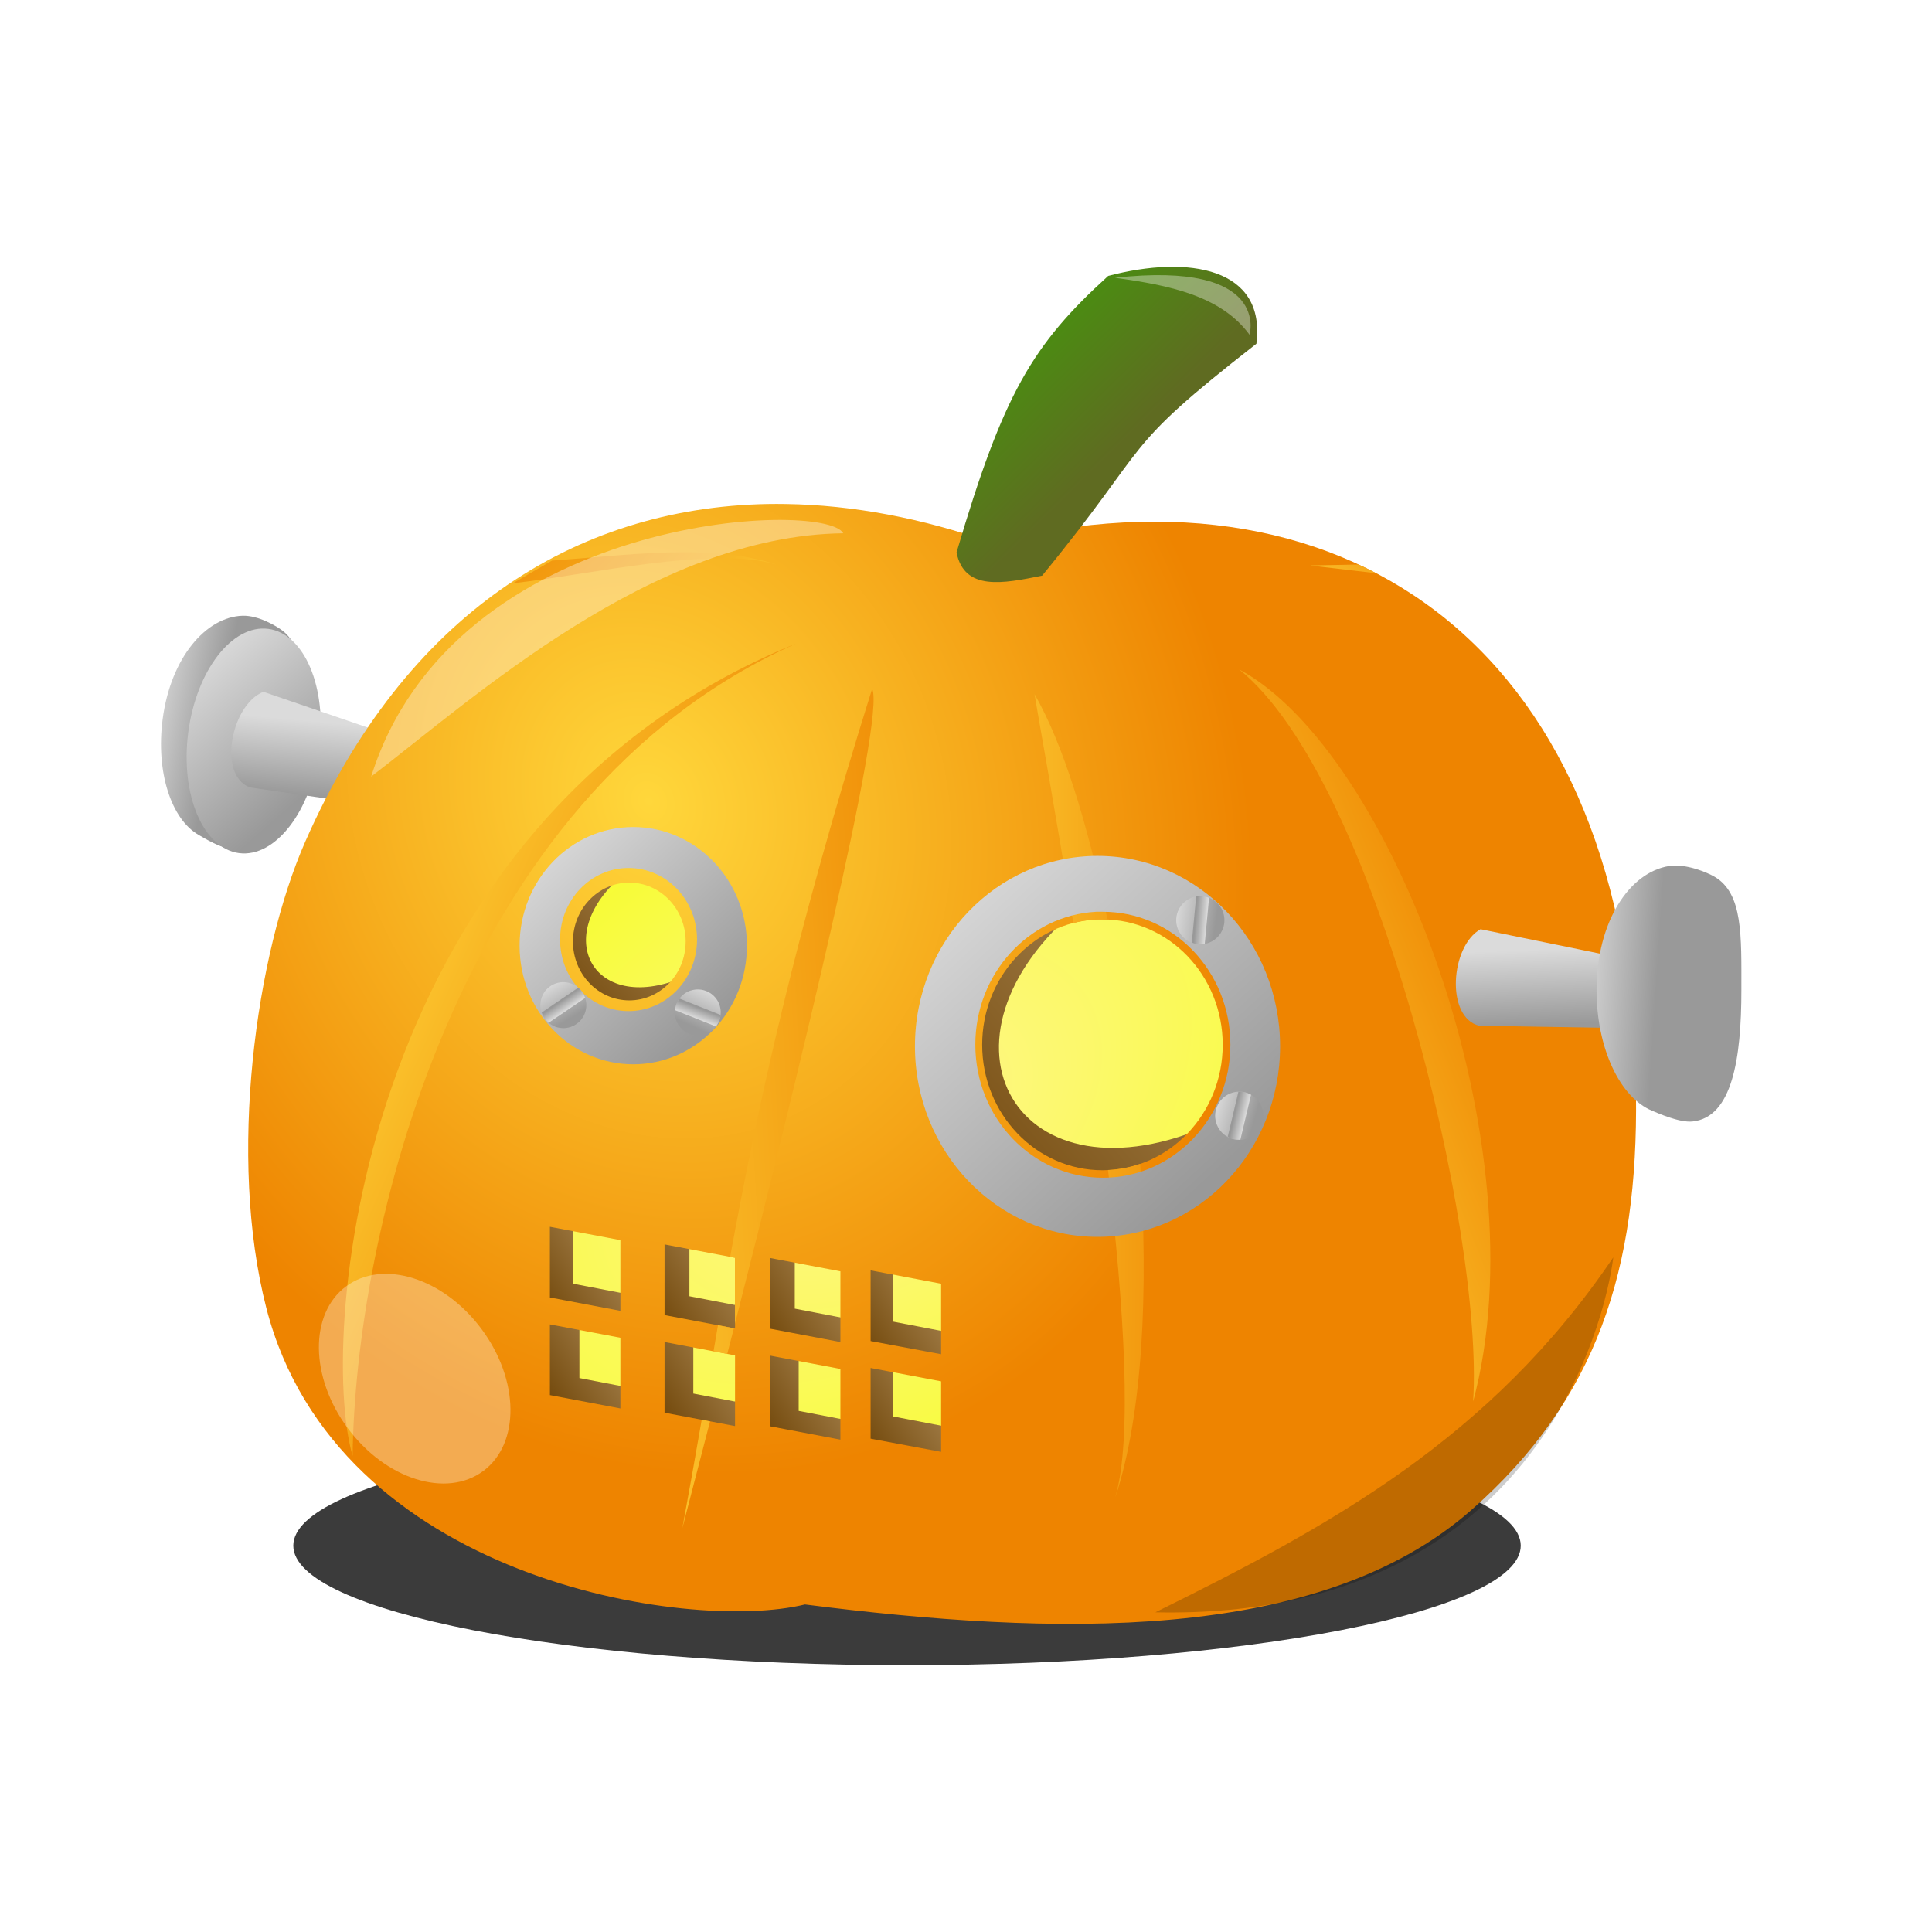 <svg:svg xmlns:dc="http://purl.org/dc/elements/1.1/" xmlns:ns1="http://www.w3.org/1999/xlink" xmlns:ns3="http://creativecommons.org/ns#" xmlns:rdf="http://www.w3.org/1999/02/22-rdf-syntax-ns#" xmlns:svg="http://www.w3.org/2000/svg" height="311.739" id="svg2" version="1.1" viewBox="-10.861 -15.917 311.739 311.739" width="311.739">
  <svg:defs id="defs4">
    <svg:linearGradient id="linearGradient4744">
      <svg:stop id="stop4746" offset="0" stop-color="#999" />
      <svg:stop id="stop4748" offset="1" stop-color="#dbdbdb" />
    </svg:linearGradient>
    <svg:linearGradient id="linearGradient3701">
      <svg:stop id="stop3703" offset="0" stop-color="#704608" />
      <svg:stop id="stop3705" offset="1" stop-color="#ab8855" />
    </svg:linearGradient>
    <svg:filter color-interpolation-filters="sRGB" height="1.598" id="filter3641-5" width="1.094" x="-.047" y="-.299">
      <svg:feGaussianBlur id="feGaussianBlur3643-0" stdDeviation="0.677" />
    </svg:filter>
    <svg:linearGradient id="linearGradient3669-4">
      <svg:stop id="stop3671-7" offset="0" stop-color="#ffd73b" />
      <svg:stop id="stop3673-0" offset="1" stop-color="#ee8400" />
    </svg:linearGradient>
    <svg:linearGradient gradientTransform="matrix(6.4 0 0 6.4 678.08 380.18)" gradientUnits="userSpaceOnUse" id="linearGradient4016" x1="14.27" x2="25.219" y1="26.721" y2="26.058" ns1:href="#linearGradient3669-4" />
    <svg:linearGradient gradientTransform="matrix(6.4 0 0 6.4 -405.8 836.83)" gradientUnits="userSpaceOnUse" id="linearGradient4018" x1="8.969" x2="17.828" y1="25.848" y2="29.798" ns1:href="#linearGradient3669-4" />
    <svg:linearGradient gradientTransform="matrix(6.4 0 0 6.4 678.08 380.18)" gradientUnits="userSpaceOnUse" id="linearGradient4020" x1="24.367" x2="31.867" y1="29.051" y2="29.106" ns1:href="#linearGradient3669-4" />
    <svg:linearGradient gradientTransform="translate(-369,76)" gradientUnits="userSpaceOnUse" id="linearGradient4022" x1="147.5" x2="119" y1="843.86" y2="814.86">
      <svg:stop id="stop3933-0" offset="0" stop-color="#5f6b21" />
      <svg:stop id="stop3935-3" offset="1" stop-color="#39a905" />
    </svg:linearGradient>
    <svg:linearGradient gradientTransform="matrix(6.4 0 0 6.4 -412.55 -5596.9)" gradientUnits="userSpaceOnUse" id="linearGradient4024" x1="22.384" x2="15.644" y1="1023.9" y2="1017.5" ns1:href="#linearGradient3669-4" />
    <svg:linearGradient gradientTransform="matrix(6.4 0 0 6.4 -405.8 836.83)" gradientUnits="userSpaceOnUse" id="linearGradient4026" x1="29.023" x2="37.241" y1="24.615" y2="21.311" ns1:href="#linearGradient3669-4" />
    <svg:filter color-interpolation-filters="sRGB" height="1.291" id="filter3912-3" width="1.158" x="-.079" y="-.145">
      <svg:feGaussianBlur id="feGaussianBlur3914-6" stdDeviation="0.392" />
    </svg:filter>
    <svg:filter color-interpolation-filters="sRGB" height="1.589" id="filter3866-9" width="1.583" x="-.292" y="-.294">
      <svg:feGaussianBlur id="feGaussianBlur3868-7" stdDeviation="3.755" />
    </svg:filter>
    <svg:filter color-interpolation-filters="sRGB" height="1.335" id="filter3900-4" width="1.26" x="-.13" y="-.168">
      <svg:feGaussianBlur id="feGaussianBlur3902-7" stdDeviation="3.999" />
    </svg:filter>
    <svg:linearGradient gradientTransform="translate(-369 872.36)" gradientUnits="userSpaceOnUse" id="linearGradient4028" x1="183.12" x2="192.25" y1="72.875" y2="55.5" ns1:href="#linearGradient3669-4" />
    <svg:filter color-interpolation-filters="sRGB" height="1.575" id="filter3927-1" width="1.253" x="-.126" y="-.288">
      <svg:feGaussianBlur id="feGaussianBlur3929-8" stdDeviation="1.154" />
    </svg:filter>
    <svg:radialGradient cx="27.844" cy="1021.1" gradientTransform="matrix(2.745 4.387 -6.87 4.299 6680.7 -3485.1)" gradientUnits="userSpaceOnUse" id="radialGradient5311" r="17.592">
      <svg:stop id="stop3691-2" offset="0" stop-color="#fff690" />
      <svg:stop id="stop3693-0" offset="1" stop-color="#f2ff00" />
    </svg:radialGradient>
    <svg:linearGradient gradientUnits="userSpaceOnUse" id="linearGradient5317" x1="937.65" x2="914.71" y1="555.33" y2="535" ns1:href="#linearGradient4744" />
    <svg:linearGradient gradientTransform="translate(-1059 459.42)" gradientUnits="userSpaceOnUse" id="linearGradient5320" x1="926.94" x2="913.96" y1="542.35" y2="541.49" ns1:href="#linearGradient4744" />
    <svg:linearGradient gradientTransform="translate(-1033.9 446.66)" gradientUnits="userSpaceOnUse" id="linearGradient5324" x1="882.81" x2="882.37" y1="563.93" y2="551.82" ns1:href="#linearGradient4744" />
    <svg:linearGradient gradientTransform="matrix(.904 .118 -.118 .904 -1137.9 360.06)" gradientUnits="userSpaceOnUse" id="linearGradient5349" x1="926.94" x2="913.96" y1="542.35" y2="541.49" ns1:href="#linearGradient4744" />
    <svg:linearGradient gradientTransform="matrix(.992 .128 -.128 .992 -1153.1 301.28)" gradientUnits="userSpaceOnUse" id="linearGradient5393" x1="882.81" x2="882.37" y1="563.93" y2="551.82" ns1:href="#linearGradient4744" />
    <svg:linearGradient gradientTransform="matrix(1.262 0 0 1.327 -1308.9 282.32)" gradientUnits="userSpaceOnUse" id="linearGradient5414" x1="874.55" x2="841.68" y1="568.21" y2="530.78" ns1:href="#linearGradient4744" />
    <svg:linearGradient gradientTransform="matrix(.786 0 0 .827 -974.09 542.02)" gradientUnits="userSpaceOnUse" id="linearGradient5422" x1="874.55" x2="841.68" y1="568.21" y2="530.78" ns1:href="#linearGradient4744" />
    <svg:radialGradient cx="17.36" cy="1023.9" gradientTransform="matrix(2.564 5.792 -4.92 2.178 5782.2 -1812.7)" gradientUnits="userSpaceOnUse" id="radialGradient5434" r="17.592" ns1:href="#linearGradient3669-4" />
    <svg:linearGradient gradientUnits="userSpaceOnUse" id="linearGradient5456" x1="839.92" x2="834.55" y1="520.94" y2="516.76" ns1:href="#linearGradient4744" />
    <svg:linearGradient gradientTransform="matrix(.819 .574 -.574 .819 -633.9 69.192)" gradientUnits="userSpaceOnUse" id="linearGradient5458" x1="837.29" x2="839.12" y1="519.19" y2="519.17" ns1:href="#linearGradient4744" />
    <svg:linearGradient gradientUnits="userSpaceOnUse" id="linearGradient5553" x1="771.12" x2="785.88" y1="599.53" y2="590.16" ns1:href="#linearGradient3701" />
    <svg:linearGradient gradientTransform="translate(-1065.1 458.66)" gradientUnits="userSpaceOnUse" id="linearGradient5557" x1="771.12" x2="785.88" y1="599.53" y2="590.16" ns1:href="#linearGradient3701" />
    <svg:linearGradient gradientTransform="translate(-1048.1 460.66)" gradientUnits="userSpaceOnUse" id="linearGradient5561" x1="771.12" x2="785.88" y1="599.53" y2="590.16" ns1:href="#linearGradient3701" />
    <svg:linearGradient gradientTransform="translate(-1032.3 462.78)" gradientUnits="userSpaceOnUse" id="linearGradient5565" x1="771.12" x2="785.88" y1="599.53" y2="590.16" ns1:href="#linearGradient3701" />
    <svg:linearGradient gradientTransform="translate(-1032.3 478.03)" gradientUnits="userSpaceOnUse" id="linearGradient5569" x1="771.12" x2="785.88" y1="599.53" y2="590.16" ns1:href="#linearGradient3701" />
    <svg:linearGradient gradientTransform="translate(-1047.5 477.16)" gradientUnits="userSpaceOnUse" id="linearGradient5573" x1="771.12" x2="785.88" y1="599.53" y2="590.16" ns1:href="#linearGradient3701" />
    <svg:linearGradient gradientTransform="translate(-1064.5 474.41)" gradientUnits="userSpaceOnUse" id="linearGradient5577" x1="771.12" x2="785.88" y1="599.53" y2="590.16" ns1:href="#linearGradient3701" />
    <svg:linearGradient gradientTransform="translate(-1082.9 471.91)" gradientUnits="userSpaceOnUse" id="linearGradient5581" x1="771.12" x2="785.88" y1="599.53" y2="590.16" ns1:href="#linearGradient3701" />
    <svg:linearGradient gradientUnits="userSpaceOnUse" id="linearGradient5587" x1="773.62" x2="795.75" y1="550.84" y2="532.09" ns1:href="#linearGradient3701" />
    <svg:linearGradient gradientTransform="matrix(2.133 0 0 2.133 -1899.6 -138)" gradientUnits="userSpaceOnUse" id="linearGradient5591" x1="773.62" x2="795.75" y1="550.84" y2="532.09" ns1:href="#linearGradient3701" />
  </svg:defs>
  <svg:g id="layer1" transform="translate(0 -762.36)">
    <svg:g id="g3134" transform="translate(388.64 -98.801)">
      <svg:g id="g5593">
        <svg:path d="m-352.14 964.06c-1.302 9.99-3.757 18.403-9.636 18.234-1.955-0.056-4.944-1.915-5.696-2.346-4.387-2.515-6.899-10.114-5.788-18.641 1.302-9.99 7.039-16.551 12.918-16.712 2.521-0.069 5.457 1.656 6.449 2.427 3.833 2.978 2.788 9.103 1.753 17.039z" fill="url(#linearGradient5349)" id="path5313-6" />
        <svg:path d="m940.46 545.6c0 11.052-5.231 20.012-11.683 20.012-6.452 0-11.683-8.96-11.683-20.012s5.231-20.012 11.683-20.012c6.452 0 11.683 8.96 11.683 20.012z" fill="url(#linearGradient5317)" id="path5315-1" transform="matrix(.904 .118 -.118 .904 -1133.8 361.99)" />
        <svg:path d="m-324.63 968.02c-0.616-0.298-32.374-11.151-32.374-11.151-5.159 2.051-7.453 13.385-2.205 15.422l32.868 4.779z" fill="url(#linearGradient5393)" id="path5322-0" />
        <svg:path d="m40.943 39.253c0 1.502-7.717 2.72-17.237 2.72-9.52 0-17.237-1.218-17.237-2.72s7.717-2.72 17.237-2.72c9.52 0 17.237 1.218 17.237 2.72z" fill-opacity=".769" fill-rule="evenodd" filter="url(#filter3641-5)" id="path3980-1" transform="matrix(5.745 0 0 7.092 -389.34 816.26)" />
        <svg:path d="m-276.66 927.59c-28.223 0.188-53.831 18.078-66.916 42.495-13.951 24.364-17.43 53.988-13.022 81.412 3.526 22.388 21.984 39.528 42.781 46.594 14.319 5.277 30.231 7.544 45.336 5.156 30.866 3.439 64.183 6.84 93.102-6.656 23.121-11.725 37.469-36.55 38.5-62.188 2.009-30.484-3.745-64.624-27.156-86.125-20.07-18.573-49.816-21.268-75.406-14.406-11.888-4.205-24.508-6.639-37.219-6.281z" fill="url(#radialGradient5311)" id="path3982-7" style="color:#000000" />
        <svg:path d="m-288.26 1043.4v11l9.75 1.875-1.125 5.375-14.5-3.625 0.5-15.75z" fill="url(#linearGradient5557)" id="path5555" />
        <svg:path d="m776.88 584.72v11l9.75 1.875-1.125 5.375-14.5-3.625 0.5-15.75z" fill="url(#linearGradient5553)" id="path5551" transform="translate(-1083.9 456.66)" />
        <svg:path d="m-271.26 1045.4v11l9.75 1.875-1.125 5.375-14.5-3.625 0.5-15.75z" fill="url(#linearGradient5561)" id="path5559" />
        <svg:path d="m-255.38 1047.5v11l9.75 1.875-1.125 5.375-14.5-3.625 0.5-15.75z" fill="url(#linearGradient5565)" id="path5563" />
        <svg:path d="m-255.38 1062.8v11l9.75 1.875-1.125 5.375-14.5-3.625 0.5-15.75z" fill="url(#linearGradient5569)" id="path5567" />
        <svg:path d="m-270.63 1061.9v11l9.75 1.875-1.125 5.375-14.5-3.625 0.5-15.75z" fill="url(#linearGradient5573)" id="path5571" />
        <svg:path d="m-287.63 1059.1v11l9.75 1.875-1.125 5.375-14.5-3.625 0.5-15.75z" fill="url(#linearGradient5577)" id="path5575" />
        <svg:path d="m-306.01 1056.6v11l9.75 1.875-1.125 5.375-14.5-3.625 0.5-15.75z" fill="url(#linearGradient5581)" id="path5579" />
        <svg:path d="m785.75 529.09c-12.958 10-5.917 23.375 8.75 17.25l-7.625 7.25-12.875-8.125 1.75-11.625z" fill="url(#linearGradient5587)" id="path5585" transform="translate(-1083.9 456.66)" />
        <svg:path d="m-223.82 990.38c-27.636 21.327-12.618 49.851 18.661 36.788l-16.261 15.462-27.458-17.328 3.732-24.792z" fill="url(#linearGradient5591)" id="path5589" />
        <svg:path d="m808.19 469.91c-31.082 0.596-58.426 17.852-74.531 54.469-7.991 18.169-12.545 50.937-6.281 75.281 11.277 43.828 68.206 52.412 86.906 47.812 39.716 5.045 82.8 6.482 107.5-15.219 20.399-17.922 26.934-38.978 26.594-67.094-0.856-70.686-45.605-103.6-103.91-89-11.3-3.975-22.475-6.086-33.25-6.25-1.01-0.015-2.029-0.019-3.031 0zm-22.25 61.09c5.027 0 9.094 4.254 9.094 9.5s-4.066 9.5-9.094 9.5c-5.027 0-9.094-4.254-9.094-9.5s4.066-9.5 9.094-9.5zm75.344 5.938c0.331-0.018 0.665 0 1 0 10.713 0 19.406 9.04 19.406 20.219s-8.693 20.25-19.406 20.25-19.406-9.071-19.406-20.25c0-10.83 8.157-19.677 18.406-20.219zm-88.156 49.594 11.375 2.156v11.406l-11.375-2.156v-11.406zm18.5 2.844 11.375 2.156v11.406l-11.375-2.156v-11.406zm17 2.188 11.375 2.156v11.406l-11.375-2.156v-11.406zm16.25 2 11.375 2.156v11.375l-11.375-2.125v-11.406zm-51.75 8.719 11.375 2.156v11.406l-11.375-2.156v-11.406zm18.5 2.844 11.375 2.156v11.406l-11.375-2.156v-11.406zm17 2.188 11.375 2.156v11.406l-11.375-2.156v-11.406zm16.25 2 11.375 2.156v11.375l-11.375-2.125v-11.406z" fill="url(#radialGradient5434)" id="path3984-7" style="color:#000000" transform="translate(-1083.9 456.66)" />
        <svg:path d="m825.12 499.75c-12.376 39.357-18.361 66.811-22.906 91.625l0.781 0.156v10.625c9.82-38.61 24.38-97.93 22.13-102.41zm-24.87 102.66c-0.244 1.396-0.478 2.829-0.719 4.219l2.219 0.406c0.343-1.344 0.705-2.718 1.062-4.125l-2.562-0.5zm-2.625 15.25c-0.994 5.75-2.019 11.543-3.125 17.5 0 0 2.08-7.969 4.469-17.219l-1.344-0.281z" fill="url(#linearGradient4016)" id="path3986-8" style="color:#000000" transform="translate(-1083.9 456.66)" />
        <svg:path d="m-271.08 949.1c-70.245 28.458-77.248 111.47-71.522 131.07 0.373-34.774 16.1-106.43 71.522-131.07z" fill="url(#linearGradient4018)" id="path3988-6" style="color:#000000" />
        <svg:path d="m851.34 500.62c0.692 4.366 3.386 18.948 6.25 36.906 1.503-0.39 3.069-0.594 4.688-0.594 0.272 0 0.543-0.012 0.812 0-3.133-15.385-7.276-28.585-11.75-36.312zm17.031 75.75c-1.642 0.566-3.385 0.914-5.188 1 2.619 22.382 3.917 43.31 1.188 52.781 4.412-13.369 5.354-33.261 4-53.781z" fill="url(#linearGradient4020)" id="path3990-5" style="color:#000000" transform="translate(-1083.9 456.66)" />
        <svg:path d="m-245.16 934.39c7.545-25.606 12.221-33.501 24.47-44.624 13.04-3.427 25.494-1.287 23.917 10.941-22.558 17.618-16.346 15.167-34.573 37.421-6.273 1.268-12.547 2.536-13.814-3.738z" fill="url(#linearGradient4022)" id="path3992" style="color:#000000" />
        <svg:path d="m-274.17 936.36c-10.54-3.544-24.159-1.497-36.26-0.666l-6.321 3.66c11.868-1.283 32.481-6.133 42.58-2.994z" fill="url(#linearGradient4024)" id="path3994-1" style="color:#000000" />
        <svg:path d="m-199.55 953.26c21.981 17.712 39.521 90.721 37.746 118.13 11.108-41.271-13.074-104.92-37.746-118.13z" fill="url(#linearGradient4026)" id="path3996-0" style="color:#000000" />
        <svg:path d="m10.967 21.128c2.55-1.947 7.086-6.078 11.903-6.134-0.459-0.856-9.82-0.503-11.903 6.134z" fill="#fff" fill-opacity=".348" filter="url(#filter3912-3)" id="path3998-3" style="color:#000000" transform="matrix(6.4 0 0 6.4 -409.8 835.33)" />
        <svg:path d="m47.73 182.64c0 9.275-6.015 16.794-13.435 16.794-7.42 0-13.435-7.519-13.435-16.794 0-9.275 6.015-16.794 13.435-16.794 7.42 0 13.435 7.519 13.435 16.794z" fill="#fff" fill-opacity=".317" filter="url(#filter3866-9)" id="path4000-2" transform="matrix(.803 -.596 .659 .887 -480.49 926.14)" />
        <svg:path d="m-213.08 1105.4c28.242-13.948 54.147-28.049 73.893-57.276 0 0-6.187 58.69-73.893 57.276z" fill-opacity=".196" filter="url(#filter3900-4)" id="path4002-1" />
        <svg:path d="m-180.31 936.33-7.812 0.156 10.656 1.25c-0.937-0.489-1.882-0.96-2.844-1.406z" fill="url(#linearGradient4028)" id="path4004-9" />
        <svg:path d="m-219.62 890.07c8.784 1.187 17.138 2.898 21.744 9.192 0 0 3.535-12.021-21.744-9.192z" fill="#fff" fill-opacity=".357" filter="url(#filter3927-1)" id="path4006" />
        <svg:path d="m-127.07 1002.1c-0.649-0.216-33.534-6.923-33.534-6.923-4.854 2.694-5.682 14.227-0.216 15.577l33.209 0.541z" fill="url(#linearGradient5324)" id="path5322" />
        <svg:path d="m-118.52 1005c0 11.052-1.477 20.551-7.897 21.202-2.135 0.216-5.649-1.382-6.529-1.745-5.129-2.114-8.94-10.023-8.94-19.457 0-11.052 5.31-19.003 11.683-20.012 2.733-0.433 6.171 1.028 7.359 1.725 4.592 2.696 4.324 9.507 4.324 18.287z" fill="url(#linearGradient5320)" id="path5313" />
        <svg:path d="m940.46 545.6c0 11.052-5.231 20.012-11.683 20.012-6.452 0-11.683-8.96-11.683-20.012s5.231-20.012 11.683-20.012c6.452 0 11.683 8.96 11.683 20.012z" fill="url(#linearGradient5317)" id="path5315" transform="translate(-1054.2 460.94)" />
        <svg:path d="m-222.41 983.35c-16.271 0-29.459 13.74-29.459 30.718s13.188 30.751 29.459 30.751 29.459-13.773 29.459-30.751-13.188-30.718-29.459-30.718zm-0.199 9.013c0.351-0.018 0.705 0 1.06 0 11.36 0 20.578 9.585 20.578 21.44 0 11.854-9.218 21.473-20.578 21.473s-20.578-9.618-20.578-21.473c0-11.484 8.649-20.865 19.518-21.44z" fill="url(#linearGradient5414)" id="path5412" />
        <svg:path d="m-297.32 978.69c-10.135 0-18.344 8.566-18.344 19.141 0 10.576 8.209 19.141 18.344 19.141s18.344-8.566 18.344-19.141c0-10.576-8.209-19.141-18.344-19.141zm-0.76 6.608c6.11 0 11.052 5.17 11.052 11.546 0 6.375-4.942 11.545-11.052 11.545-6.11 0-11.052-5.17-11.052-11.545 0-6.375 4.942-11.546 11.052-11.546z" fill="url(#linearGradient5422)" id="path5418" />
        <svg:g id="g5452" transform="matrix(.869 -.495 .495 .869 -475.33 24.643)">
          <svg:path d="m842.34 518.7c0 2.148-1.741 3.889-3.889 3.889s-3.889-1.741-3.889-3.889 1.741-3.889 3.889-3.889 3.889 1.741 3.889 3.889z" fill="url(#linearGradient5456)" id="path5437" transform="translate(-1083.9 456.66)" />
          <svg:path d="m-243.21 972.17c-0.295-0.207-0.61-0.349-0.934-0.464l-4.29 6.114c0.218 0.265 0.459 0.513 0.754 0.72 0.295 0.207 0.636 0.367 0.96 0.482l4.29-6.114c-0.218-0.265-0.485-0.531-0.78-0.738z" fill="url(#linearGradient5458)" id="path5441" />
        </svg:g>
        <svg:g id="g5460" transform="matrix(.86 .51 -.51 .86 463.64 290.72)">
          <svg:path d="m842.34 518.7c0 2.148-1.741 3.889-3.889 3.889s-3.889-1.741-3.889-3.889 1.741-3.889 3.889-3.889 3.889 1.741 3.889 3.889z" fill="url(#linearGradient5456)" id="path5462" transform="translate(-1083.9 456.66)" />
          <svg:path d="m-243.21 972.17c-0.295-0.207-0.61-0.349-0.934-0.464l-4.29 6.114c0.218 0.265 0.459 0.513 0.754 0.72 0.295 0.207 0.636 0.367 0.96 0.482l4.29-6.114c-0.218-0.265-0.485-0.531-0.78-0.738z" fill="url(#linearGradient5458)" id="path5464" />
        </svg:g>
        <svg:g id="g5470" transform="matrix(.929 -.37 .37 .929 -332.4 28.357)">
          <svg:path d="m842.34 518.7c0 2.148-1.741 3.889-3.889 3.889s-3.889-1.741-3.889-3.889 1.741-3.889 3.889-3.889 3.889 1.741 3.889 3.889z" fill="url(#linearGradient5456)" id="path5472" transform="translate(-1083.9 456.66)" />
          <svg:path d="m-243.21 972.17c-0.295-0.207-0.61-0.349-0.934-0.464l-4.29 6.114c0.218 0.265 0.459 0.513 0.754 0.72 0.295 0.207 0.636 0.367 0.96 0.482l4.29-6.114c-0.218-0.265-0.485-0.531-0.78-0.738z" fill="url(#linearGradient5458)" id="path5474" />
        </svg:g>
        <svg:g id="g5480" transform="translate(10.236 61.334)">
          <svg:path d="m842.34 518.7c0 2.148-1.741 3.889-3.889 3.889s-3.889-1.741-3.889-3.889 1.741-3.889 3.889-3.889 3.889 1.741 3.889 3.889z" fill="url(#linearGradient5456)" id="path5482" transform="translate(-1083.9 456.66)" />
          <svg:path d="m-243.21 972.17c-0.295-0.207-0.61-0.349-0.934-0.464l-4.29 6.114c0.218 0.265 0.459 0.513 0.754 0.72 0.295 0.207 0.636 0.367 0.96 0.482l4.29-6.114c-0.218-0.265-0.485-0.531-0.78-0.738z" fill="url(#linearGradient5458)" id="path5484" />
        </svg:g>
        <svg:g id="g5490" transform="matrix(.22 .928 -.928 .22 672.22 1021.8)">
          <svg:path d="m842.34 518.7c0 2.148-1.741 3.889-3.889 3.889s-3.889-1.741-3.889-3.889 1.741-3.889 3.889-3.889 3.889 1.741 3.889 3.889z" fill="url(#linearGradient5456)" id="path5492" transform="translate(-1083.9 456.66)" />
          <svg:path d="m-243.21 972.17c-0.295-0.207-0.61-0.349-0.934-0.464l-4.29 6.114c0.218 0.265 0.459 0.513 0.754 0.72 0.295 0.207 0.636 0.367 0.96 0.482l4.29-6.114c-0.218-0.265-0.485-0.531-0.78-0.738z" fill="url(#linearGradient5458)" id="path5494" />
        </svg:g>
        <svg:g id="g5500" transform="matrix(.881 .366 -.366 .881 264.64 218.11)">
          <svg:path d="m842.34 518.7c0 2.148-1.741 3.889-3.889 3.889s-3.889-1.741-3.889-3.889 1.741-3.889 3.889-3.889 3.889 1.741 3.889 3.889z" fill="url(#linearGradient5456)" id="path5502" transform="translate(-1083.9 456.66)" />
          <svg:path d="m-243.21 972.17c-0.295-0.207-0.61-0.349-0.934-0.464l-4.29 6.114c0.218 0.265 0.459 0.513 0.754 0.72 0.295 0.207 0.636 0.367 0.96 0.482l4.29-6.114c-0.218-0.265-0.485-0.531-0.78-0.738z" fill="url(#linearGradient5458)" id="path5504" />
        </svg:g>
        <svg:g id="g5510" transform="matrix(.892 .338 -.338 .892 240.01 220.37)">
          <svg:path d="m842.34 518.7c0 2.148-1.741 3.889-3.889 3.889s-3.889-1.741-3.889-3.889 1.741-3.889 3.889-3.889 3.889 1.741 3.889 3.889z" fill="url(#linearGradient5456)" id="path5512" transform="translate(-1083.9 456.66)" />
          <svg:path d="m-243.21 972.17c-0.295-0.207-0.61-0.349-0.934-0.464l-4.29 6.114c0.218 0.265 0.459 0.513 0.754 0.72 0.295 0.207 0.636 0.367 0.96 0.482l4.29-6.114c-0.218-0.265-0.485-0.531-0.78-0.738z" fill="url(#linearGradient5458)" id="path5514" />
        </svg:g>
        <svg:g id="g5520" transform="matrix(.954 0 0 .954 -51.91 57.098)">
          <svg:path d="m842.34 518.7c0 2.148-1.741 3.889-3.889 3.889s-3.889-1.741-3.889-3.889 1.741-3.889 3.889-3.889 3.889 1.741 3.889 3.889z" fill="url(#linearGradient5456)" id="path5522" transform="translate(-1083.9 456.66)" />
          <svg:path d="m-243.21 972.17c-0.295-0.207-0.61-0.349-0.934-0.464l-4.29 6.114c0.218 0.265 0.459 0.513 0.754 0.72 0.295 0.207 0.636 0.367 0.96 0.482l4.29-6.114c-0.218-0.265-0.485-0.531-0.78-0.738z" fill="url(#linearGradient5458)" id="path5524" />
        </svg:g>
      </svg:g>
    </svg:g>
  </svg:g>
</svg:svg>